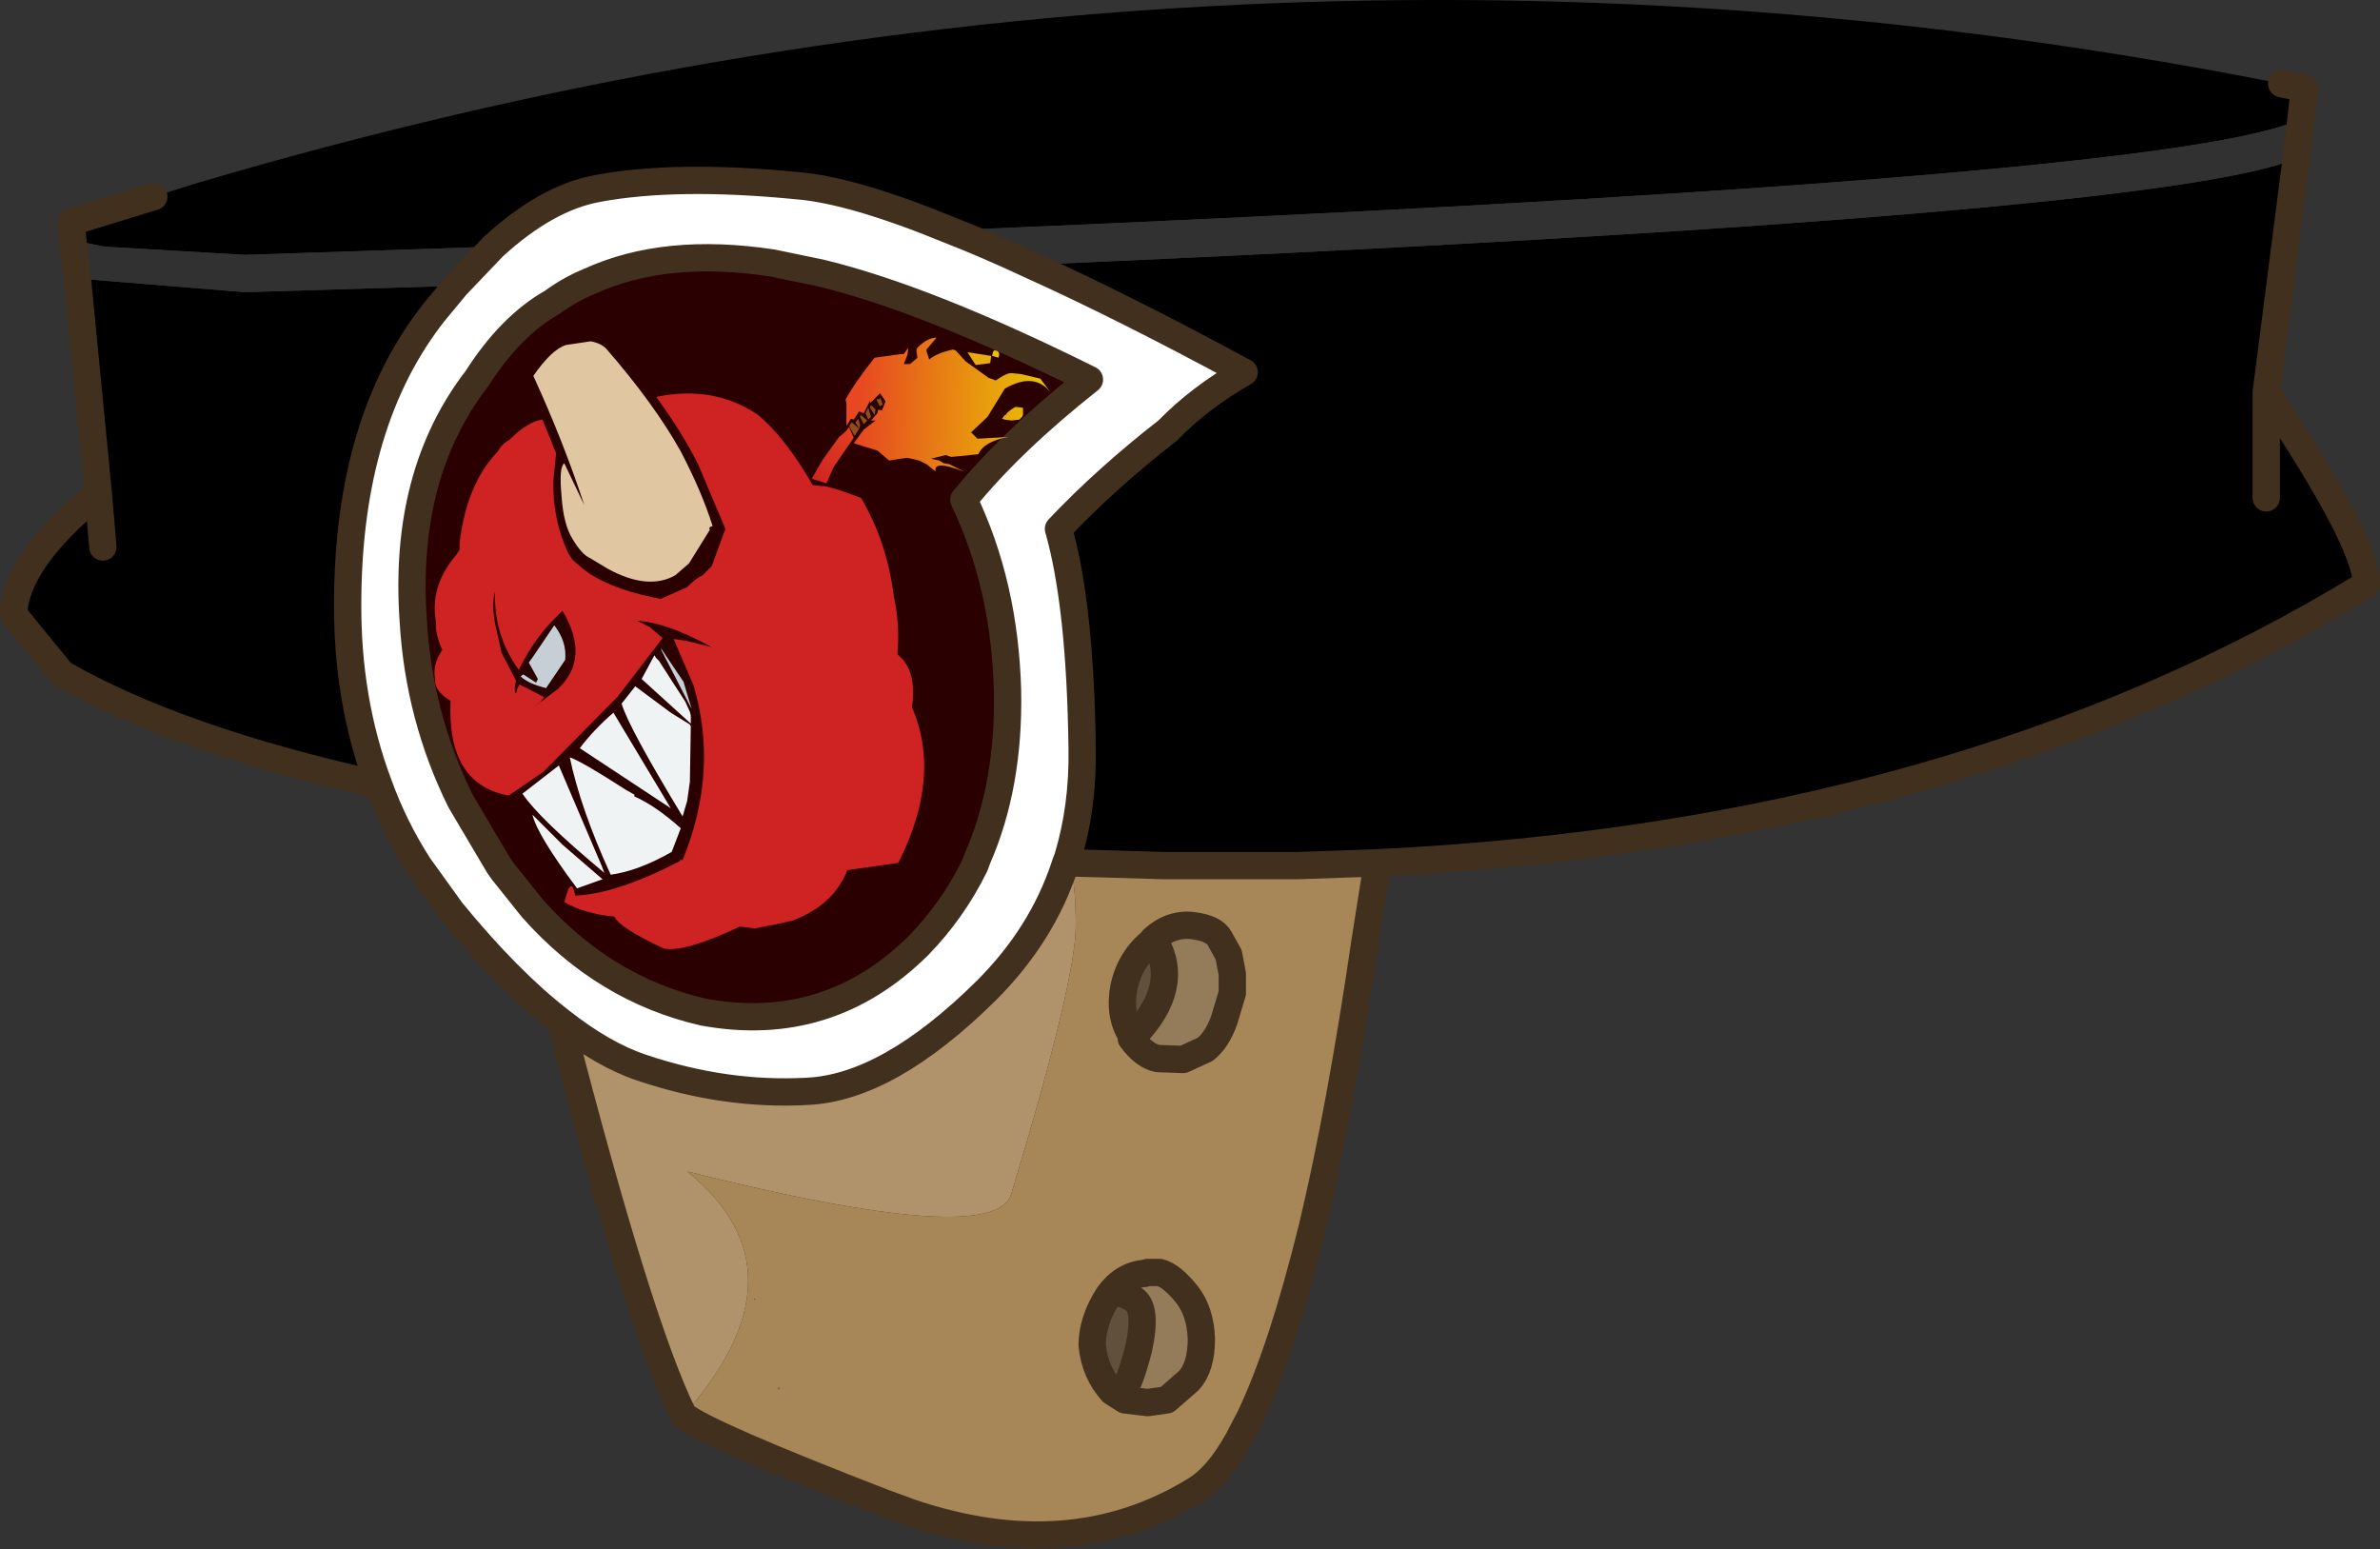 <?xml version="1.0" encoding="UTF-8" standalone="no"?>
<svg xmlns:xlink="http://www.w3.org/1999/xlink" height="85.1px" width="130.75px" xmlns="http://www.w3.org/2000/svg">
  <rect width="100%" height="100%" fill="#333333" stroke="none"/>
  <g transform="matrix(1.0, 0.0, 0.0, 1.0, 0.75, 0.0)">
    <path d="M124.6 4.6 L125.85 4.85 125.6 7.05 125.0 6.8 124.7 6.9 Q115.15 10.0 51.45 12.65 46.1 10.45 43.05 10.2 36.4 9.55 32.1 10.35 29.3 10.85 26.35 13.55 L12.7 14.0 5.0 13.55 3.25 13.2 3.15 12.2 7.7 10.8 10.1 10.05 Q67.15 -6.8 124.6 4.6 M125.4 8.7 L123.75 21.55 Q129.3 29.85 129.25 32.1 106.8 45.85 74.9 47.4 L70.55 47.55 63.2 47.55 59.8 47.45 58.0 47.4 57.8 47.4 57.9 47.15 Q58.75 44.35 58.7 41.15 58.6 33.25 57.4 29.05 60.0 26.3 63.4 23.65 65.15 21.85 67.6 20.45 60.95 16.85 55.85 14.55 118.05 11.85 125.4 8.7 M20.05 43.1 Q9.0 40.65 2.65 37.0 L0.0 33.75 Q0.1 30.8 4.65 27.1 L3.5 15.3 12.7 16.05 24.3 15.7 23.1 17.15 Q18.4 23.1 18.35 33.0 18.3 38.45 20.05 43.1 M123.75 27.35 L123.75 21.55 123.75 27.35 M4.9 30.05 L4.65 27.1 4.9 30.05" fill="#000000" fill-rule="evenodd" stroke="none"/>
    <path d="M26.35 13.55 Q29.3 10.85 32.1 10.35 36.4 9.55 43.05 10.2 46.1 10.45 51.45 12.65 53.5 13.45 55.85 14.55 60.95 16.85 67.6 20.45 65.15 21.85 63.4 23.65 60.0 26.3 57.4 29.05 58.6 33.25 58.7 41.15 58.75 44.35 57.9 47.15 L57.8 47.4 57.75 47.55 Q56.5 51.35 53.45 54.4 48.05 59.75 43.6 59.95 39.1 60.2 34.5 58.65 32.4 57.95 30.05 56.1 27.2 53.9 24.05 50.05 L22.25 47.55 Q20.9 45.45 20.05 43.1 18.3 38.45 18.35 33.0 18.4 23.1 23.1 17.15 L24.3 15.7 26.35 13.55 M41.7 14.45 Q35.8 13.55 31.65 15.45 30.55 15.9 29.6 16.6 27.3 17.9 25.45 20.8 21.4 26.05 21.95 34.05 22.25 39.35 24.55 44.0 L26.65 47.55 26.9 47.9 28.5 49.9 Q32.45 54.35 37.9 55.6 44.75 56.85 49.7 51.95 51.6 50.0 52.8 47.55 L52.95 47.15 Q54.7 43.15 54.6 37.95 54.45 32.15 52.2 27.45 54.8 24.25 59.1 20.85 50.15 16.4 44.35 15.0 L41.7 14.45" fill="#ffffff" fill-rule="evenodd" stroke="none"/>
    <path d="M41.7 14.45 L44.35 15.0 Q50.15 16.4 59.1 20.85 54.8 24.25 52.2 27.45 54.45 32.15 54.6 37.95 54.7 43.15 52.95 47.15 L52.8 47.55 Q51.6 50.0 49.7 51.95 44.75 56.85 37.9 55.6 32.45 54.35 28.5 49.9 L26.9 47.9 26.65 47.55 24.55 44.0 Q22.25 39.35 21.95 34.05 21.4 26.05 25.45 20.8 27.3 17.9 29.6 16.6 30.55 15.9 31.65 15.45 35.8 13.55 41.7 14.45" fill="#2b0000" fill-rule="evenodd" stroke="none"/>
    <path d="M36.8 77.75 Q34.35 72.8 30.05 56.1 32.4 57.95 34.5 58.65 39.1 60.2 43.6 59.95 48.05 59.75 53.45 54.4 56.5 51.35 57.75 47.55 L57.8 47.4 58.0 47.4 58.05 47.55 Q58.35 48.65 58.35 50.85 58.35 53.9 54.8 65.6 53.9 68.6 37.0 64.35 43.8 69.85 36.8 77.75" fill="#b0936b" fill-rule="evenodd" stroke="none"/>
    <path d="M62.6 51.6 Q63.6 50.7 64.8 50.85 65.95 51.0 66.25 51.55 L66.75 52.45 66.95 53.5 66.95 54.55 66.5 56.05 Q66.1 57.15 65.45 57.65 L64.25 58.2 62.85 58.15 Q62.1 58.0 61.4 57.05 L61.55 56.9 Q64.15 54.2 62.7 51.7 L62.6 51.6 M62.3 69.9 L62.95 69.9 Q63.6 70.05 64.45 71.1 65.2 72.05 65.25 73.55 65.25 75.1 64.55 75.85 L63.35 76.9 62.3 77.05 61.05 76.9 60.35 76.45 60.85 76.4 Q61.2 76.4 61.8 74.1 62.3 71.8 61.5 71.35 60.7 70.85 60.15 71.15 60.95 70.05 62.15 69.95 L62.3 69.9" fill="#947b5a" fill-rule="evenodd" stroke="none"/>
    <path d="M62.6 51.6 L62.7 51.7 Q64.15 54.2 61.55 56.9 L61.4 57.05 61.4 56.85 Q60.7 55.75 61.0 54.2 61.35 52.65 62.55 51.7 L62.6 51.6 M60.15 71.15 Q60.7 70.85 61.5 71.35 62.3 71.8 61.8 74.1 61.2 76.4 60.85 76.4 L60.35 76.45 Q59.4 75.4 59.25 73.9 59.25 72.55 60.15 71.15" fill="#61503b" fill-rule="evenodd" stroke="none"/>
    <path d="M74.9 47.4 L74.9 47.55 74.25 51.65 Q72.9 60.9 71.35 67.4 69.7 74.1 67.95 77.8 L67.3 79.05 Q66.15 81.15 64.85 81.9 58.05 86.05 49.3 83.1 L47.8 82.55 Q38.1 78.8 36.8 77.75 43.8 69.85 37.0 64.35 53.9 68.6 54.8 65.6 58.35 53.9 58.35 50.85 58.35 48.65 58.05 47.55 L58.0 47.4 59.8 47.45 63.2 47.55 70.55 47.55 74.9 47.4 M61.4 57.05 Q62.1 58.0 62.85 58.15 L64.25 58.2 65.45 57.65 Q66.1 57.15 66.5 56.05 L66.95 54.55 66.95 53.5 66.75 52.45 66.25 51.55 Q65.95 51.0 64.8 50.85 63.6 50.7 62.6 51.6 L62.55 51.7 Q61.35 52.65 61.0 54.2 60.7 55.75 61.4 56.85 L61.4 57.05 M60.35 76.45 L61.05 76.9 62.3 77.05 63.35 76.9 64.55 75.85 Q65.25 75.1 65.25 73.55 65.2 72.05 64.45 71.1 63.6 70.05 62.95 69.9 L62.3 69.9 62.15 69.9 62.15 69.95 Q60.95 70.05 60.15 71.15 59.25 72.55 59.25 73.9 59.4 75.4 60.35 76.45 M40.75 71.4 L40.7 71.3 40.7 71.4 40.75 71.4 M42.05 76.2 L42.0 76.25 42.05 76.35 42.05 76.2" fill="#a78658" fill-rule="evenodd" stroke="none"/>
    <path d="M3.25 13.2 L5.0 13.55 12.7 14.0 26.35 13.55 24.3 15.7 12.7 16.05 3.5 15.3 3.25 13.2 M51.45 12.65 Q115.15 10.0 124.7 6.9 L125.0 6.8 125.6 7.05 125.4 8.7 Q118.05 11.85 55.85 14.55 53.5 13.45 51.45 12.65" fill="#313131" fill-rule="evenodd" stroke="none"/>
    <path d="M125.6 7.05 L125.85 4.85 124.6 4.6 M7.7 10.8 L3.15 12.2 3.25 13.2 3.5 15.3 4.65 27.1 4.9 30.05 M26.35 13.55 Q29.3 10.85 32.1 10.35 36.4 9.55 43.05 10.2 46.1 10.45 51.45 12.65 53.5 13.45 55.85 14.55 60.95 16.85 67.6 20.45 65.15 21.85 63.4 23.65 60.0 26.3 57.4 29.05 58.6 33.25 58.7 41.15 58.75 44.35 57.9 47.15 L57.8 47.4 58.0 47.4 59.8 47.45 63.2 47.55 70.55 47.55 74.9 47.4 74.9 47.55 74.25 51.65 Q72.9 60.9 71.35 67.4 69.7 74.1 67.95 77.8 L67.3 79.05 Q66.15 81.15 64.85 81.9 58.05 86.05 49.3 83.1 L47.8 82.55 Q38.1 78.8 36.8 77.75 34.35 72.8 30.05 56.1 27.2 53.9 24.05 50.05 L22.25 47.55 Q20.9 45.45 20.05 43.1 9.0 40.65 2.65 37.0 L0.0 33.75 Q0.1 30.8 4.65 27.1 M125.6 7.05 L125.4 8.7 123.75 21.55 Q129.3 29.85 129.25 32.1 106.8 45.85 74.9 47.4 M123.75 21.55 L123.75 27.35 M41.7 14.45 Q35.8 13.55 31.65 15.45 30.55 15.9 29.6 16.6 27.3 17.9 25.45 20.8 21.4 26.05 21.95 34.05 22.25 39.35 24.55 44.0 L26.65 47.55 26.9 47.9 28.5 49.9 Q32.45 54.35 37.9 55.6 44.75 56.85 49.7 51.95 51.6 50.0 52.8 47.55 L52.95 47.15 Q54.7 43.15 54.6 37.95 54.45 32.15 52.2 27.45 54.8 24.25 59.1 20.85 50.15 16.4 44.35 15.0 L41.7 14.45 M57.8 47.4 L57.75 47.55 Q56.5 51.35 53.45 54.4 48.05 59.75 43.6 59.95 39.1 60.2 34.5 58.65 32.4 57.95 30.05 56.1 M24.3 15.7 L26.35 13.55 M20.05 43.1 Q18.3 38.45 18.35 33.0 18.4 23.1 23.1 17.15 L24.3 15.7 M61.4 57.05 Q62.1 58.0 62.85 58.15 L64.25 58.2 65.45 57.65 Q66.1 57.15 66.5 56.05 L66.95 54.55 66.95 53.5 66.75 52.45 66.25 51.55 Q65.95 51.0 64.8 50.85 63.6 50.7 62.6 51.6 L62.7 51.7 Q64.15 54.2 61.55 56.9 L61.4 57.05 61.4 56.85 Q60.7 55.75 61.0 54.2 61.35 52.65 62.55 51.7 L62.6 51.6 M60.35 76.45 L61.05 76.9 62.3 77.05 63.35 76.9 64.55 75.85 Q65.25 75.1 65.25 73.55 65.2 72.05 64.45 71.1 63.6 70.05 62.95 69.9 L62.3 69.9 62.15 69.95 Q60.95 70.05 60.15 71.15 60.7 70.85 61.5 71.35 62.3 71.8 61.8 74.1 61.2 76.4 60.85 76.4 L60.35 76.45 Q59.4 75.4 59.25 73.9 59.25 72.55 60.15 71.15" fill="none" stroke="#42301e" stroke-linecap="round" stroke-linejoin="round" stroke-width="1.5"/>
    <path d="M54.1 19.65 L53.75 19.55 53.8 19.35 53.85 19.25 Q54.25 19.25 54.1 19.65" fill="#e8c012" fill-rule="evenodd" stroke="none"/>
    <path d="M47.6 21.8 L47.75 22.25 Q47.6 22.25 47.6 22.35 L47.4 21.95 47.6 21.9 47.6 21.8 M47.3 22.8 L47.05 22.4 47.05 22.35 47.1 22.25 47.35 22.5 47.3 22.8 M46.95 22.4 L47.1 22.9 46.95 23.05 46.8 22.7 46.95 22.4 M46.55 22.8 L46.9 23.1 46.7 23.3 46.5 22.9 46.5 22.85 46.55 22.8 M46.45 23.55 L46.25 23.2 46.4 23.0 46.5 23.35 46.45 23.55 46.2 23.95 45.9 23.4 46.05 23.2 46.1 23.25 46.45 23.55" fill="#8f4f1f" fill-rule="evenodd" stroke="none"/>
    <path d="M30.35 18.95 L31.7 18.75 Q32.25 18.85 32.55 19.15 35.2 22.2 36.65 24.8 37.8 27.0 38.4 28.9 38.15 28.95 38.25 29.1 L37.1 30.95 36.35 31.6 Q34.85 32.45 32.65 31.25 L31.65 30.65 Q31.2 30.45 30.7 29.6 30.2 28.8 30.1 27.25 29.95 25.65 30.25 25.45 L31.35 27.75 Q30.2 24.25 28.55 20.65 29.55 19.2 30.35 18.95" fill="#e0c7a1" fill-rule="evenodd" stroke="none"/>
    <path d="M44.4 26.7 Q44.85 26.7 46.55 27.35 47.95 29.7 48.35 32.7 L48.35 32.75 Q48.7 34.3 48.55 35.95 49.65 36.8 49.35 38.85 51.0 42.65 48.6 47.4 L45.8 47.8 Q45.05 49.7 42.85 50.55 L42.0 50.75 40.7 51.0 39.9 50.9 Q36.8 52.35 35.7 52.1 33.25 50.95 33.0 50.35 31.35 50.2 30.25 49.55 L30.45 48.9 Q30.7 48.35 30.85 49.2 33.15 49.1 36.6 47.3 36.6 47.2 36.75 47.25 38.75 42.35 37.35 37.65 L36.3 35.2 36.25 35.1 36.95 35.2 38.35 35.55 Q35.9 34.2 34.25 34.1 L34.95 34.45 35.65 35.05 33.2 38.25 29.1 42.4 27.2 43.7 Q23.8 43.1 24.0 38.5 23.1 37.95 23.15 37.3 23.0 36.5 23.55 35.7 23.15 34.85 23.2 34.15 22.85 32.2 24.3 30.5 L24.5 30.2 24.5 29.8 Q24.9 26.55 26.6 24.8 26.8 24.4 27.25 24.15 28.25 23.15 29.05 23.05 L29.8 24.9 29.65 26.4 Q29.6 28.5 30.45 30.35 L30.7 30.75 31.05 31.05 Q32.4 32.3 35.55 32.9 L37.0 32.25 Q37.5 31.75 37.85 31.6 L38.35 31.1 39.1 29.05 37.6 25.5 Q36.75 23.8 35.3 21.8 38.5 21.15 40.9 22.8 42.4 24.05 43.9 26.65 L44.4 26.7 M29.85 33.85 Q28.6 35.05 27.75 36.8 26.35 34.85 26.45 32.5 26.2 33.35 26.55 34.7 L26.8 35.85 27.6 37.4 Q27.5 37.7 27.55 38.05 L27.6 38.1 27.7 37.75 27.8 37.6 29.15 38.3 28.95 38.55 28.5 38.9 29.9 37.85 Q31.7 36.15 30.15 33.55 L29.85 33.85" fill="#cf2222" fill-rule="evenodd" stroke="none"/>
    <path d="M35.55 35.6 L36.8 37.45 37.25 38.95 35.6 35.75 35.55 35.6 M29.7 34.35 Q30.4 35.25 30.3 36.25 L29.25 37.8 Q28.25 37.55 27.85 37.15 L28.0 37.05 28.7 37.5 28.8 37.3 28.3 36.4 28.55 36.05 29.7 34.35" fill="#c6cfd6" fill-rule="evenodd" stroke="none"/>
    <path d="M35.3 36.15 L35.45 36.3 36.9 38.55 37.15 39.1 37.2 39.3 37.2 39.75 34.5 37.3 35.2 36.0 35.3 36.15 M34.15 37.7 L36.1 39.15 37.15 39.8 37.2 39.9 37.15 42.95 37.0 44.0 36.75 44.85 Q33.75 39.9 33.4 38.65 L34.15 37.7 M36.65 45.5 L36.15 46.8 Q34.3 47.85 32.8 48.05 31.15 44.45 30.55 41.6 31.25 41.85 33.65 43.4 L34.1 43.65 34.1 43.75 Q35.25 44.25 36.65 45.5 M36.1 44.4 L31.1 41.1 Q31.9 40.05 32.95 39.15 L36.1 44.4 M30.15 46.4 L32.35 48.3 30.95 48.8 Q28.75 45.85 28.5 44.75 L30.15 46.4 M27.95 43.6 L29.95 42.05 32.3 47.55 32.45 47.95 Q28.9 45.0 27.95 43.6" fill="#f0f3f4" fill-rule="evenodd" stroke="none"/>
    <path d="M53.7 19.6 L53.65 19.95 52.85 20.05 52.4 19.35 53.7 19.55 53.7 19.6" fill="#e8ab10" fill-rule="evenodd" stroke="none"/>
    <path d="M51.6 19.2 L51.75 19.25 52.3 19.85 53.55 20.75 53.95 20.9 Q54.6 20.45 54.85 20.5 L55.35 20.55 56.4 20.8 57.0 21.6 Q56.1 20.4 54.45 21.35 L53.5 22.9 52.6 23.75 52.95 24.1 54.65 24.0 Q53.3 24.25 53.0 24.95 L52.05 25.05 51.5 25.1 51.2 25.0 50.4 25.2 50.85 25.3 51.1 25.45 51.4 25.5 52.2 25.9 Q50.5 25.25 50.65 25.9 L50.15 25.5 49.75 25.3 49.55 25.25 49.1 25.15 48.7 25.2 48.1 25.3 47.45 24.75 46.15 24.35 46.7 23.6 47.35 23.1 47.1 23.1 47.45 22.7 47.5 22.5 47.7 22.55 47.9 22.05 47.6 21.6 47.05 22.15 47.05 22.0 46.7 22.7 46.45 22.6 46.15 23.05 46.0 23.0 45.75 23.4 45.75 22.15 45.7 21.95 Q46.25 20.95 47.3 19.65 L48.75 19.45 48.9 19.45 49.15 19.1 49.1 19.5 48.9 20.0 48.95 20.0 49.25 20.0 49.3 19.95 49.6 19.7 49.65 19.65 49.6 19.3 49.6 19.2 49.65 19.1 Q50.2 18.55 50.7 18.55 L50.15 19.2 50.15 19.3 50.3 19.75 Q50.7 19.4 51.6 19.2 M54.95 22.4 L55.05 22.35 55.45 22.4 55.45 22.5 55.45 22.8 55.4 22.9 55.25 23.05 54.8 23.1 54.45 23.05 54.3 23.0 54.45 22.8 54.5 22.8 Q54.55 22.65 54.95 22.4" fill="url(#gradient0)" fill-rule="evenodd" stroke="none"/>
    <path d="M45.75 23.65 L45.9 23.45 46.15 24.05 45.05 25.65 44.65 26.55 43.85 26.3 44.1 25.85 44.45 25.25 44.95 24.55 45.35 24.0 45.6 23.8 45.75 23.65" fill="url(#gradient1)" fill-rule="evenodd" stroke="none"/>
  </g>
  <defs>
    <linearGradient gradientTransform="matrix(0.007, -2.0E-4, -1.0E-4, 0.004, 52.15, 22.55)" gradientUnits="userSpaceOnUse" id="gradient0" spreadMethod="pad" x1="-819.2" x2="819.2">
      <stop offset="0.0" stop-color="#e74821"/>
      <stop offset="1.0" stop-color="#e8d200"/>
    </linearGradient>
    <linearGradient gradientTransform="matrix(0.002, -0.002, 4.0E-4, 5.0E-4, 45.3, 24.6)" gradientUnits="userSpaceOnUse" id="gradient1" spreadMethod="pad" x1="-819.2" x2="819.2">
      <stop offset="0.0" stop-color="#cf2222"/>
      <stop offset="1.0" stop-color="#e74821"/>
    </linearGradient>
  </defs>
</svg>
